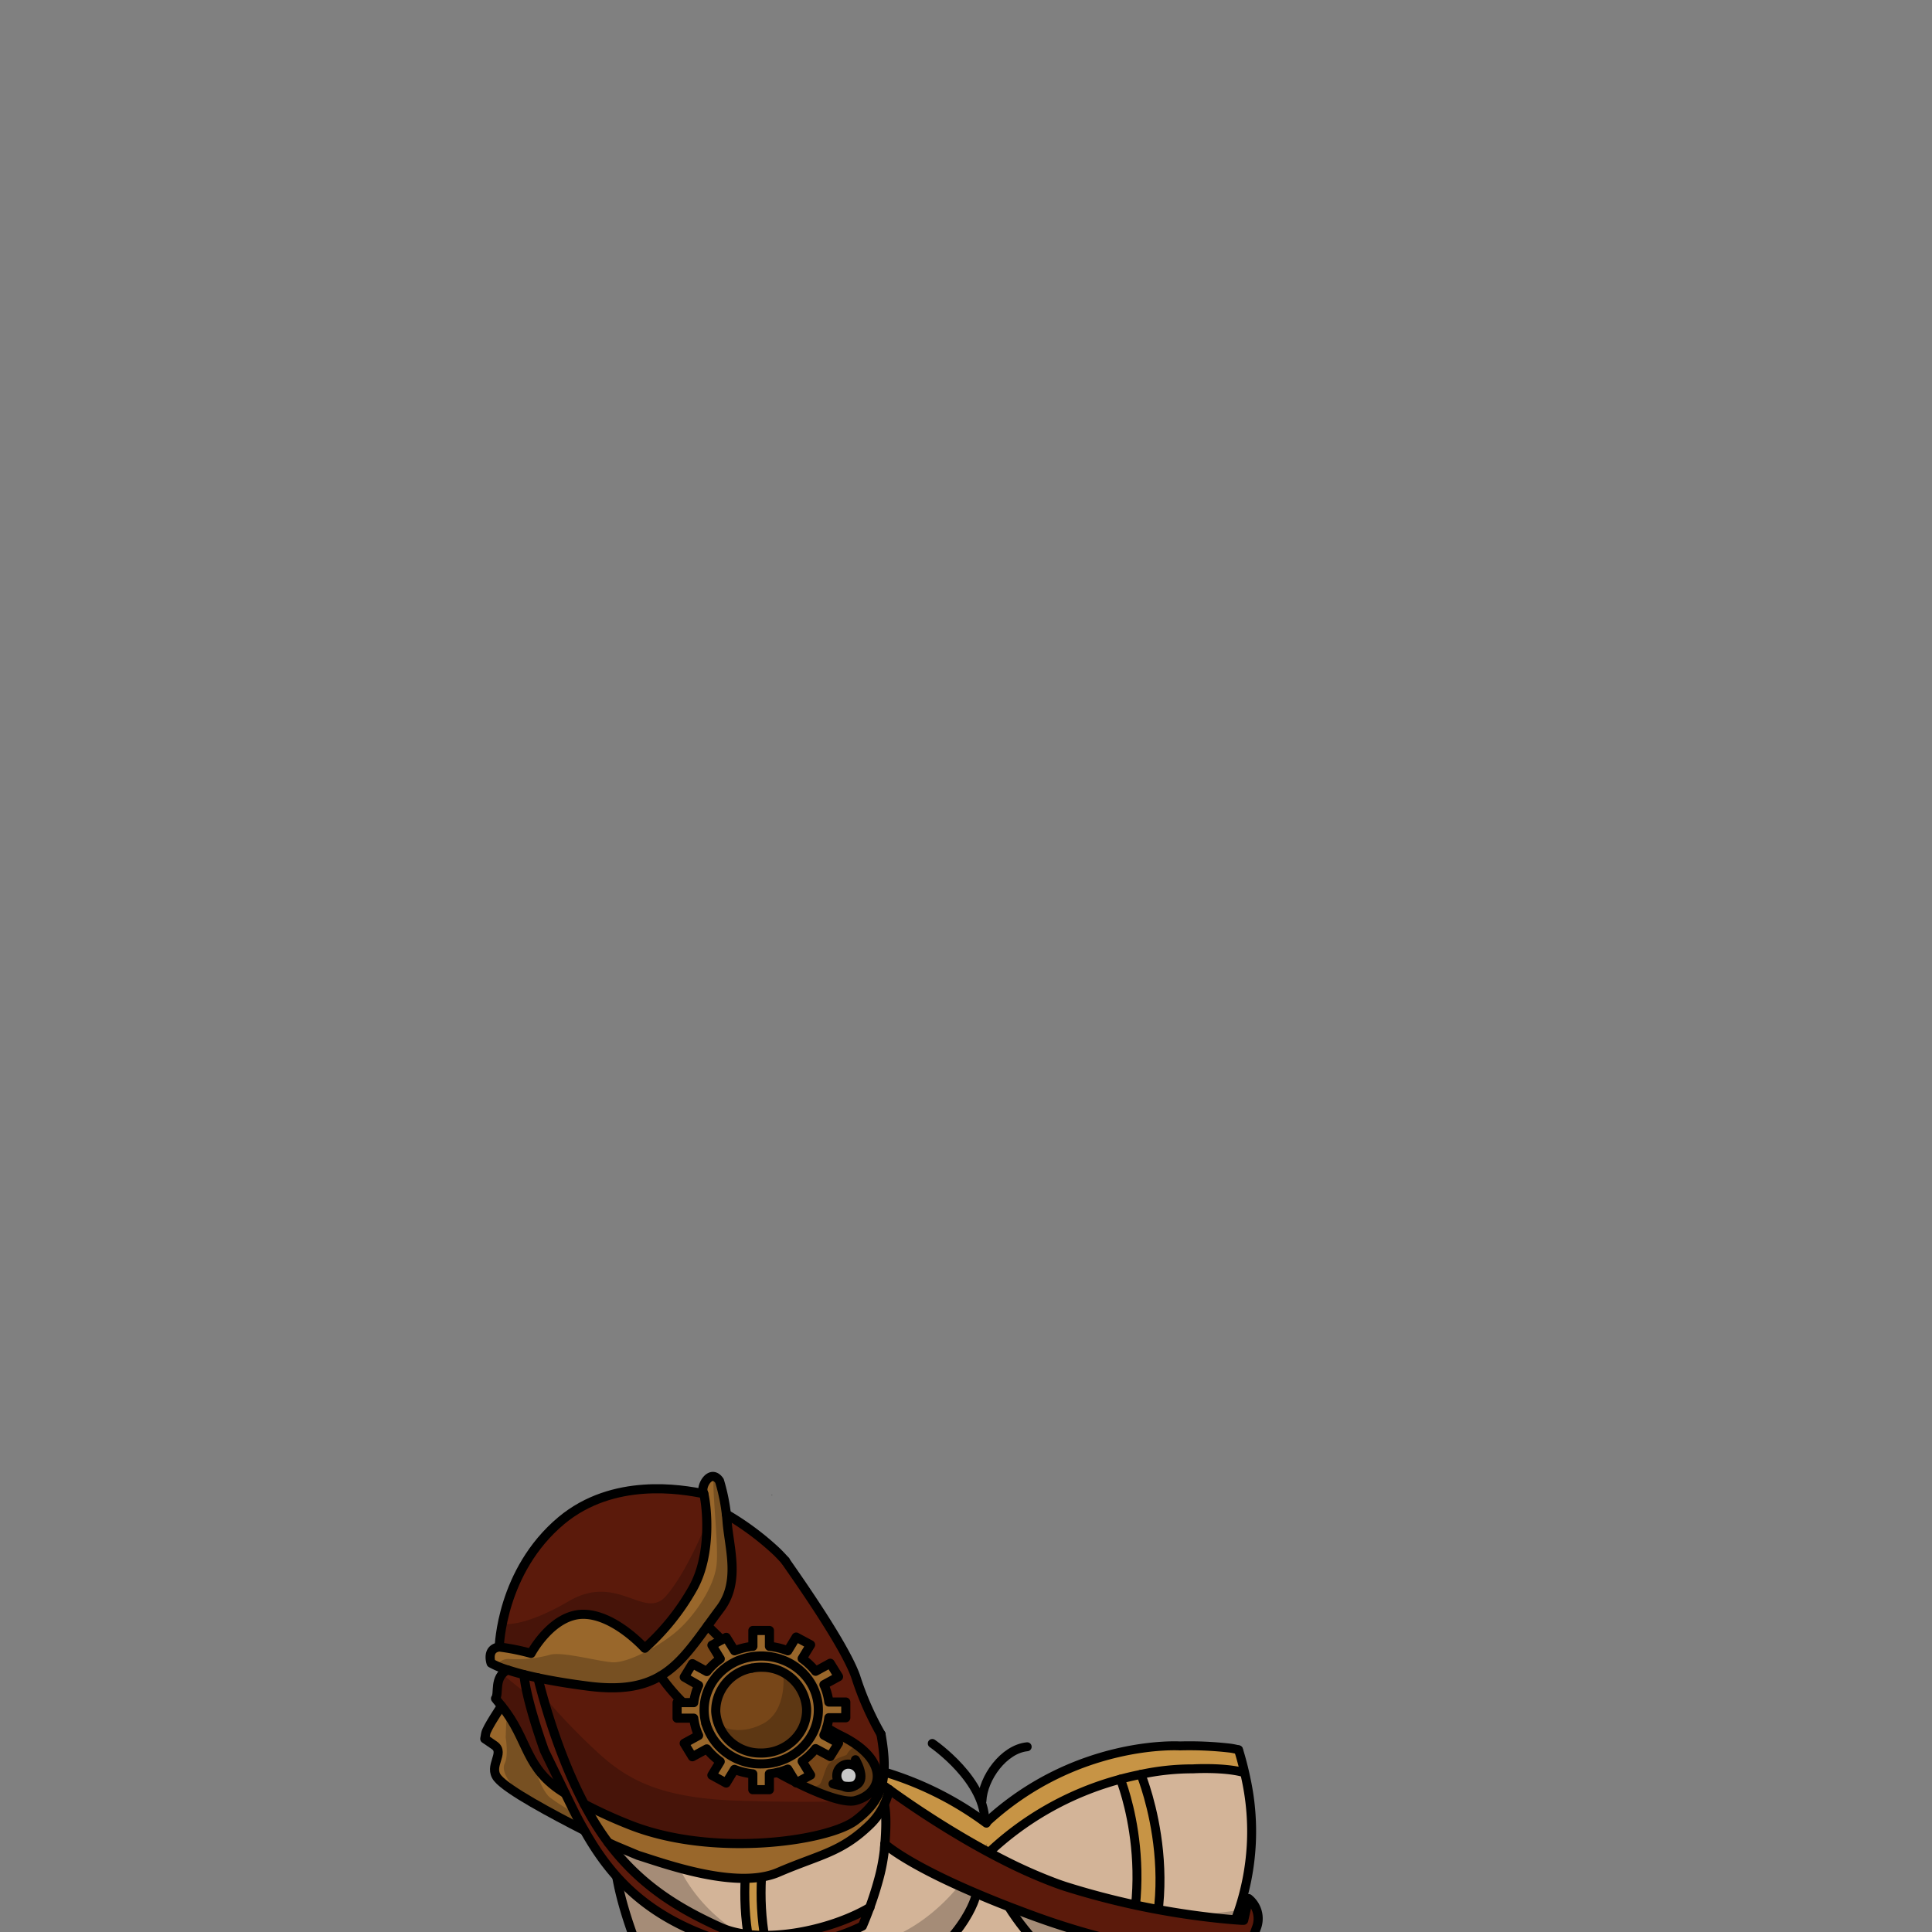 <svg xmlns="http://www.w3.org/2000/svg" viewBox="0 0 432 432">
  <rect x="0" y="0" width="432" height="432" fill="#808080" stroke="none"/>
  <defs>
    <style>.GUNDAN_RAT_OUTFIT_RAT_OUTFIT_21_cls-1{isolation:isolate;}.GUNDAN_RAT_OUTFIT_RAT_OUTFIT_21_cls-11,.GUNDAN_RAT_OUTFIT_RAT_OUTFIT_21_cls-2{fill:none;stroke:#000;stroke-linecap:round;stroke-linejoin:round;}.GUNDAN_RAT_OUTFIT_RAT_OUTFIT_21_cls-2{stroke-width:2px;}.GUNDAN_RAT_OUTFIT_RAT_OUTFIT_21_cls-3{fill:#d3b498;}.GUNDAN_RAT_OUTFIT_RAT_OUTFIT_21_cls-12,.GUNDAN_RAT_OUTFIT_RAT_OUTFIT_21_cls-4{opacity:0.22;mix-blend-mode:multiply;}.GUNDAN_RAT_OUTFIT_RAT_OUTFIT_21_cls-5{fill:#c79445;}.GUNDAN_RAT_OUTFIT_RAT_OUTFIT_21_cls-6{fill:#fff;}.GUNDAN_RAT_OUTFIT_RAT_OUTFIT_21_cls-7{fill:#99672b;}.GUNDAN_RAT_OUTFIT_RAT_OUTFIT_21_cls-8{fill:#bb8d41;}.GUNDAN_RAT_OUTFIT_RAT_OUTFIT_21_cls-9{fill:#774618;}.GUNDAN_RAT_OUTFIT_RAT_OUTFIT_21_cls-10{fill:#5b1a0b;}.GUNDAN_RAT_OUTFIT_RAT_OUTFIT_21_cls-11{stroke-width:2.04px;}</style>
  </defs>
  <g class="GUNDAN_RAT_OUTFIT_RAT_OUTFIT_21_cls-1">
    <g id="Outfit">
      <path class="GUNDAN_RAT_OUTFIT_RAT_OUTFIT_21_cls-2" d="M208.46,389.84s12.33,8.42,11.72,18.17" />
      <path class="GUNDAN_RAT_OUTFIT_RAT_OUTFIT_21_cls-2" d="M219.56,402.71c.24-5.22,4.93-11.62,10.12-12.13" />
      <path class="GUNDAN_RAT_OUTFIT_RAT_OUTFIT_21_cls-3" d="M277,427.12a54.85,54.85,0,0,1-15,23c0,.1-.07.2-.11.3h-.23a24.08,24.08,0,0,1-7.5-1.31,25.6,25.6,0,0,1-2.56-1h0a.37.37,0,0,1,.06-.1c.12-.17.24-.35.35-.53a39.94,39.94,0,0,0,4-8.12c.1-.25.19-.5.28-.75a1.09,1.09,0,0,0,.05-.17h0a59.7,59.7,0,0,0,3-19.74v-.15c-.09-10.39-2.43-19.17-4.24-21.75,7-1.4,22.49-.8,22.49-.8a14.12,14.12,0,0,0,1,2A55.5,55.5,0,0,1,277,427.12Z" />
      <path class="GUNDAN_RAT_OUTFIT_RAT_OUTFIT_21_cls-3" d="M250.52,397.83A68.72,68.72,0,0,0,222,413.39c-.08.07-.16.16-.25.23l-2.59-4.07-7.4,1.21-34.24,14.42-10.73,3.88A64.24,64.24,0,0,1,171,399.64v-.07a96.59,96.59,0,0,0-16.8,1.37c-.94.16-1.63.3-2.09.4l-.3.07-.28.06a19.85,19.85,0,0,1-3.79,1.55c-4.07,1.46-10,3.45-10.15,3.8a53.48,53.48,0,0,0,.33,12.8h0a.43.43,0,0,0,0,.05l.15,1c0,.17.05.34.08.5.07.42.14.82.22,1.23s.12.7.19,1.05l.24,1.15c0,.11,0,.22.07.33.16.71.32,1.41.5,2.1l.06.28.27,1c.21.78.42,1.54.64,2.28.11.38.23.74.34,1.1.22.73.46,1.43.69,2.11l.33,1c.24.67.47,1.31.7,1.92.12.3.24.59.35.89a75.67,75.67,0,0,0,3.11,7l.11.22.06.12s0,.05,0,.08l.06.1.19.54h0a87.11,87.11,0,0,1,2.81,9.23l25.27,7.38c0-.14-.05-.28-.08-.41-.11-.68-.24-1.35-.39-2,0-.17-.06-.34-.1-.51-.29-1.38-.62-2.77-1-4.22l20.54-1.74s29.5-.88,32.36-1.55,10.79-8,10.64-8.47c-.08-.24-.91-3.21-1.64-6,.86.79,1.77,1.58,2.73,2.35l.21.17A58.66,58.66,0,0,0,248,446.42a58.62,58.62,0,0,0,5.63-18.27A64.49,64.49,0,0,0,250.52,397.83Z" />
      <path class="GUNDAN_RAT_OUTFIT_RAT_OUTFIT_21_cls-4" d="M219.13,414.16a15.91,15.91,0,0,1,1.39-2l1.49,1.23c11.86,9.47,22.59,13.54,31.64,14.76A58.62,58.62,0,0,1,248,446.42a58.66,58.66,0,0,1-10.33-6.52l-.21-.17a66.3,66.3,0,0,1-9.82-10.24h0c-4.88-6.24-7.34-11.29-8-11.06" />
      <path class="GUNDAN_RAT_OUTFIT_RAT_OUTFIT_21_cls-5" d="M220.38,407.65c20.12-18.74,43.46-17.26,43.46-17.26.37.67,7.85.29,11.34.51h0c1,.06,1.62.17,1.73.36.26,1.08.59,2.68.9,4.67h-.31c-.33,0-.68,0-1.06,0-1.4,0-3.16,0-5.32-.14-1.32-.08-2.77-.18-4.4-.31a55.05,55.05,0,0,0-11.63,1.23c-1.44.29-3,.64-4.6,1.08a69.72,69.72,0,0,0-14.69,5.8c-.61.33-1.23.67-1.84,1-1.24.7-2.47,1.46-3.7,2.28l-.93.62-.61.43-.65.46-.81.59c-.74.55-1.49,1.13-2.23,1.73l-.77.63c-.76.64-1.52,1.31-2.28,2-.55.49-1.09,1-1.63,1.54l-1.25-.77-.16-.1" />
      <path class="GUNDAN_RAT_OUTFIT_RAT_OUTFIT_21_cls-5" d="M255.12,396.75c.21.53,11.5,28.28-3.52,51.31-1.24-.52-2.44-1.07-3.58-1.63h0c12.33-24.62,2.5-48.59,2.5-48.59C252.13,397.39,253.68,397,255.12,396.75Z" />
      <path class="GUNDAN_RAT_OUTFIT_RAT_OUTFIT_21_cls-4" d="M262,450.09c0,.1-.07.2-.11.3h0l-.22,0-.67-.07a40,40,0,0,1-6.83-1.22c-.9-.26-1.77-.55-2.63-.89a.37.37,0,0,0,.07-.12h0a.41.41,0,0,0,0-.09c.12-.18.24-.36.34-.54.23-.37.45-.73.66-1.09l.4-.69c.19-.36.39-.7.58-1.06l0,0a48.11,48.11,0,0,0,2.71-6.16h0c.15-.41.3-.83.44-1.24s.21-.65.3-1c.05-.14.09-.28.13-.41.08-.3.17-.59.25-.89s.1-.34.14-.52.11-.43.16-.64.11-.4.15-.6c.12-.52.24-1,.34-1.55.21-1,.38-2,.52-3A142.52,142.52,0,0,0,277,427.12,54.85,54.85,0,0,1,262,450.09Z" />
      <path d="M172.47,334.3h.23l-.08.09Z" />
      <path class="GUNDAN_RAT_OUTFIT_RAT_OUTFIT_21_cls-2" d="M220.38,407.65c20.12-18.74,43.46-17.26,43.46-17.26a78.78,78.78,0,0,1,11.34.51h0a16.34,16.34,0,0,1,1.73.36" />
      <path class="GUNDAN_RAT_OUTFIT_RAT_OUTFIT_21_cls-2" d="M220.38,414.93a68.66,68.66,0,0,1,30.14-17.1c1.61-.44,3.16-.79,4.6-1.08a55.05,55.05,0,0,1,11.63-1.23s6.73-.4,11.15.76" />
      <path class="GUNDAN_RAT_OUTFIT_RAT_OUTFIT_21_cls-2" d="M220.38,414.93s4.56,20,27.64,31.49" />
      <path class="GUNDAN_RAT_OUTFIT_RAT_OUTFIT_21_cls-2" d="M250.52,397.83s9.83,24-2.5,48.59h0" />
      <path class="GUNDAN_RAT_OUTFIT_RAT_OUTFIT_21_cls-2" d="M255.11,396.75h0c.21.53,11.5,28.28-3.52,51.31" />
      <path class="GUNDAN_RAT_OUTFIT_RAT_OUTFIT_21_cls-2" d="M276.94,391.26c.71,2.29,1.27,4.52,1.71,6.68A55.5,55.5,0,0,1,277,427.12a54.85,54.85,0,0,1-15,23l-.34.28" />
      <path class="GUNDAN_RAT_OUTFIT_RAT_OUTFIT_21_cls-5" d="M220.59,414.93l-1.06-.77-.14-.1c-.38-.27-.76-.54-1.14-.79l-.19-.13c-.41-.28-.82-.56-1.23-.82l-.22-.14-1-.65c-.38-.24-.75-.47-1.13-.68l-1-.58-.54-.31-1-.55-.36-.19-1.15-.61-.2-.1-1.4-.7-1.5-.7-1.39-.62-.26-.11-1.1-.46-.44-.18-1.09-.43-.39-.15c-.43-.17-.87-.33-1.3-.48l-1.32-.46-.37-.13-1.29-.42-1.48-.45-1.48-.42-1.3-.35-1.66-.41-1.23-.28-.31-.08-.74-.15-.95-.19c-.37-.08-.73-.15-1.1-.21l-1.35-.24q-1.72-.3-3.42-.51l-1-.12c-.44-.06-.89-.11-1.33-.15-.88-.1-1.75-.18-2.6-.25l-2.51-.16-1.27-.05c-1.25,0-2.47-.08-3.65-.08h-1.9c-.83,0-1.64,0-2.42.07h-.38l-2.52.14-.45,0c-2.42.18-4.54.42-6.3.66l-.5.08c-.41.05-.8.11-1.16.17l-.74.12-1.38.25-.27.05-.89.19-.14,0-.28.06-.09,0h0c0-.05-.12,0-.39.09h0c-.55.21-1.56.67-2.82,1.25l-.55.26c-3.55,1.65-8.56,4.06-10.24,4.68-.37.14-.58.19-.58.12s0-.22,0-.33,0-.51,0-.76a44.88,44.88,0,0,1,.45-4.87c.07-.41.13-.8.21-1.18a80.5,80.5,0,0,1,9.8-3.7c1.88-.6,4-1.23,6.42-1.87.2.05.33,0,.38-.1s35.57-10.26,66.37,12.58" />
      <path class="GUNDAN_RAT_OUTFIT_RAT_OUTFIT_21_cls-3" d="M175.66,451.82c-1-4-2.31-8.52-3.74-14.21-.33-1.3-.6-2.59-.83-3.86a64.2,64.2,0,0,1,3.55-34.1c13.09.51,29.81,3.74,44.89,14.51l1.06.77" />
      <path class="GUNDAN_RAT_OUTFIT_RAT_OUTFIT_21_cls-5" d="M168.26,437.61c-5.12-20.4,2.73-38,2.73-38v-.07c1.18,0,2.4,0,3.66.08-.19.41-7.8,17.8-2.73,38" />
      <path class="GUNDAN_RAT_OUTFIT_RAT_OUTFIT_21_cls-4" d="M149.13,454.9a87.11,87.11,0,0,0-2.81-9.23h0l-.19-.54s0,0,0,0a.56.56,0,0,1-.05-.08s0,0,0-.08l-.06-.12-.11-.22a75.67,75.67,0,0,1-3.11-7c-.11-.3-.23-.59-.35-.89-.23-.61-.46-1.25-.7-1.92l-.33-1c-.23-.68-.47-1.38-.69-2.11-.11-.36-.23-.72-.34-1.1-.22-.74-.43-1.5-.64-2.28l-.27-1-.06-.28c-.18-.69-.34-1.39-.5-2.1,0-.11-.05-.22-.07-.33l-.24-1.15c-.07-.35-.13-.7-.19-1.05,0-.14-.05-.27-.08-.41s-.09-.54-.14-.82-.05-.33-.08-.5l-.15-1a.43.43,0,0,1,0-.05h0l-.15-.25a56,56,0,0,1-.84-11.49c0-.11,0-.22,0-.33s0-.51,0-.76a44.88,44.88,0,0,1,.45-4.87c.07-.41.13-.8.21-1.18a80.5,80.5,0,0,1,9.8-3.7c0,1.74.07,3.59.26,5.52,0,.15,0,.3,0,.46s0,0,0,.06c1.14,10.37,5.76,22.69,19.64,30.37.14.84.31,1.68.5,2.53q.06.34.15.69c.07.31.15.62.23.93.28,1.12.55,2.19.82,3.22.12.48.24.95.37,1.41,1.2,4.61,2.26,8.41,3.14,11.86.09.33.17.66.25,1s.11.42.16.63c.13.54.26,1.07.38,1.59.05.22.1.43.14.64.11.47.21.94.31,1.39s.21,1,.31,1.53l.18,1" />
      <path class="GUNDAN_RAT_OUTFIT_RAT_OUTFIT_21_cls-4" d="M220,418.43c-6.72,26.14-38.23,32.41-44.31,33.39-1-4-2.31-8.52-3.74-14.21-.33-1.3-.6-2.59-.83-3.86,30.36,9.36,44.48-12.68,48.44-19.59a15,15,0,0,1,1.18-2" />
      <path class="GUNDAN_RAT_OUTFIT_RAT_OUTFIT_21_cls-2" d="M137.44,401.71a1.52,1.52,0,0,1,0,.21c-.22,1.67-.37,3.29-.45,4.87,0,.25,0,.5,0,.76s0,.22,0,.33a56,56,0,0,0,.84,11.49c.16.9.34,1.79.53,2.67,1.83,8.27,5.11,15.58,7.83,23.07,0,0,0,0,0,0l.19.54" />
      <path class="GUNDAN_RAT_OUTFIT_RAT_OUTFIT_21_cls-2" d="M137.58,400.75h0a80.5,80.5,0,0,1,9.8-3.7c1.88-.6,4-1.23,6.42-1.87l.38-.1s35.57-10.26,66.37,12.58" />
      <path class="GUNDAN_RAT_OUTFIT_RAT_OUTFIT_21_cls-2" d="M136.92,407.88a43.77,43.77,0,0,1,14.6-6.41,88.93,88.93,0,0,1,19.47-1.9c1.18,0,2.4,0,3.66.08,13.39.52,30.59,3.9,45.94,15.28" />
      <path class="GUNDAN_RAT_OUTFIT_RAT_OUTFIT_21_cls-2" d="M218.06,424.36s-3.56,13.52-25.78,22.89" />
      <path class="GUNDAN_RAT_OUTFIT_RAT_OUTFIT_21_cls-2" d="M174.65,399.64h0c-.19.41-7.8,17.8-2.73,38" />
      <path class="GUNDAN_RAT_OUTFIT_RAT_OUTFIT_21_cls-2" d="M171,399.64s-7.85,17.57-2.73,38" />
      <path class="GUNDAN_RAT_OUTFIT_RAT_OUTFIT_21_cls-6" d="M189.72,394.47a2.45,2.45,0,1,0,2.61,2.46A2.55,2.55,0,0,0,189.72,394.47Z" />
      <path class="GUNDAN_RAT_OUTFIT_RAT_OUTFIT_21_cls-7" d="M185.33,380.61c0-.16-.05-.33-.07-.5-.06-.34-.13-.67-.21-1s-.17-.65-.28-1a13.08,13.08,0,0,0-.54-1.4h0l3.27-1.79-1.87-3-3.26,1.79a15.1,15.1,0,0,0-3-2.84l1.89-3.08L178,366l-1.88,3.08c-.33-.13-.65-.25-1-.35s-.67-.21-1-.29a14.05,14.05,0,0,0-1.57-.31l-.15,0-.16,0h0a1.81,1.81,0,0,0-.23,0v-3.54l-3.44,0h-.26v3.54q-.41,0-.81.12a6.1,6.1,0,0,0-.72.14,7,7,0,0,0-.69.16l-.31.08-.59.18c-.34.11-.66.23-1,.36l-1.86-3-1,.54-2.2,1.21,1.86,3.05a14.73,14.73,0,0,0-2.32,2.06q-.34.38-.66.78h0L154.83,372,153,375l3.21,1.75c-.06.16-.13.31-.19.46s-.11.27-.16.41-.1.28-.14.41a.65.65,0,0,0,0,.13,13.31,13.31,0,0,0-.55,2.46h-3.72v3.48h3.72a14.46,14.46,0,0,0,.34,1.74l0,.13.09.29c0,.14.08.28.13.42s.19.55.3.82l.19.45L153,389.74l1.83,3,3.22-1.76h0q.31.4.66.78a14.73,14.73,0,0,0,2.32,2.06l-1.86,3,3.19,1.76,1.86-3.05h0a15.43,15.43,0,0,0,4.1,1v3.55H172v-3.55a15.36,15.36,0,0,0,1.8-.3c.28-.06.55-.13.82-.21l.5-.15c.34-.1.66-.22,1-.35l1.75,2.86.27.13,3.08-1.66-1.89-3.08a15.05,15.05,0,0,0,3-2.83l3.26,1.78.09-.14,1.78-2.89L184.23,388h0l.13-.3.13-.31a9.44,9.44,0,0,0,.36-1.06,12.6,12.6,0,0,0,.48-2.21h3.79v-3.51ZM183,383l0,.41,0,.31s0,.07,0,.11,0,.39-.08.59l0,.09-.09.42c0,.13-.06.27-.1.4a1.8,1.8,0,0,1,0,.19c0,.1-.06.21-.1.32a5.1,5.1,0,0,1-.19.55,10.21,10.21,0,0,1-.53,1.22c-.18.35-.38.69-.59,1l-.34.49a10.64,10.64,0,0,1-.73.93,11.54,11.54,0,0,1-1.27,1.25l-.45.38a14.84,14.84,0,0,1-1.52,1,4.16,4.16,0,0,1-.42.23l-.11.06a5.52,5.52,0,0,1-.55.26c-.18.09-.38.17-.57.25s-.39.15-.58.21l-.59.19-.41.11a7.56,7.56,0,0,1-.8.18,2.84,2.84,0,0,1-.31.06l-.21,0c-.18,0-.35.05-.53.06a13.56,13.56,0,0,1-1.58.09h-.37c-.25,0-.51,0-.76,0l-.22,0-.12,0h-.14c-.46-.06-.91-.14-1.35-.23l-.12,0-.24-.06-.35-.09-.27-.08-.41-.14c-.23-.08-.46-.16-.67-.25l-.65-.28h0l-.56-.28-.1-.06q-.26-.13-.51-.3h0l-.56-.35v0l-.42-.29-.13-.11-.46-.36-.19-.17-.21-.18c-.21-.19-.4-.38-.59-.58l-.38-.42-.06-.06-.06-.07-.09-.12a2.6,2.6,0,0,1-.26-.32c-.12-.15-.23-.31-.35-.47l0-.05c-.12-.17-.23-.34-.33-.5s-.15-.25-.22-.37-.12-.23-.19-.34l-.24-.49c-.08-.17-.15-.34-.23-.52l-.09-.23a.58.58,0,0,0-.05-.14c0-.12-.09-.24-.13-.37a.54.54,0,0,1,0-.1,4.42,4.42,0,0,1-.15-.48h0c-.07-.24-.13-.49-.18-.74l0-.17c0-.19-.07-.38-.1-.58a13,13,0,0,1-.1-1.55c0-6.63,5.69-12,12.73-12.06h.12a5.82,5.82,0,0,1,.59,0l.34,0,.45,0h.07c.2,0,.39.05.58.09a.83.83,0,0,1,.22,0l.42.08a1.14,1.14,0,0,1,.25.06l.45.1.35.1.23.07.21.06.07,0,.42.15.25.1.11,0,.44.19h0l.49.23.49.26c.16.09.32.18.47.28l.46.3a3.28,3.28,0,0,1,.44.32,7,7,0,0,1,.7.55l.15.13a4.61,4.61,0,0,1,.4.37,11,11,0,0,1,1.08,1.19c.12.14.23.29.33.43l.26.37a.36.36,0,0,0,.07.1.35.35,0,0,0,0,.08q.21.33.39.66l.09.16c0,.1.11.2.15.3l.09.17h0a.33.33,0,0,1,0,.06c.08.17.16.34.22.51s.14.33.2.51l.06.15c0,.11.07.22.1.33s.07.22.09.33a3.92,3.92,0,0,1,.13.49c.05.2.09.41.13.63v0a3,3,0,0,1,.06.42,2.51,2.51,0,0,1,0,.27c0,.41.07.82.07,1.24C183,382.58,183,382.78,183,383Z" />
      <path class="GUNDAN_RAT_OUTFIT_RAT_OUTFIT_21_cls-7" d="M182.92,381.13a2.51,2.51,0,0,0,0-.27,3,3,0,0,0-.06-.42v0c0-.22-.08-.42-.13-.63a3.92,3.92,0,0,0-.13-.49,2,2,0,0,0-.09-.33c0-.11-.07-.22-.1-.33l-.06-.15c-.06-.17-.13-.35-.2-.51s-.14-.34-.22-.51a.33.33,0,0,0,0-.06h0l-.09-.17c0-.1-.1-.2-.15-.3l-.09-.16q-.18-.33-.39-.66l0-.08a.36.36,0,0,1-.07-.1l-.26-.37c-.1-.14-.21-.29-.33-.43a11,11,0,0,0-1.08-1.19l-.4-.37-.15-.13a7,7,0,0,0-.7-.55l-.44-.32c-.15-.11-.31-.2-.46-.3l-.47-.28-.49-.26-.49-.23h0l-.44-.19-.11,0-.25-.1-.42-.15-.07,0-.21-.06-.23-.07-.35-.1-.45-.1a1.14,1.14,0,0,0-.25-.06l-.42-.08a.83.83,0,0,0-.22,0c-.18,0-.38-.06-.58-.09h-.07l-.45,0-.34,0a5.82,5.82,0,0,0-.59,0h-.12c-7,0-12.73,5.43-12.73,12.06a13,13,0,0,0,.1,1.55c0,.2.06.39.1.58l0,.17c.05.25.11.5.18.74h0a4.42,4.42,0,0,0,.15.48.29.29,0,0,0,0,.1c0,.13.08.25.13.37l.05.14.09.23c.08.18.15.35.23.52l.24.49c.07.11.13.23.19.34s.14.25.22.37.21.33.33.5l0,.05c.12.16.23.32.35.47a2.6,2.6,0,0,0,.26.32l.09.12.06.07.06.06.38.42c.19.2.38.39.59.58l.21.18.19.17.46.36.13.11c.14.09.27.2.42.29v0l.56.35h0a5.24,5.24,0,0,0,.51.3l.1.06.56.28h0l.65.28c.21.09.44.17.67.25l.68.22.59.15.12,0c.44.09.89.17,1.35.23h.14l.12,0,.59.05.76,0a13.56,13.56,0,0,0,1.58-.09l.53-.07.21,0,.31-.06a3.58,3.58,0,0,0,.45-.09l.35-.09.41-.11.59-.19a5.71,5.71,0,0,0,.58-.21c.19-.08.39-.16.57-.25l.55-.26.11-.06a4.16,4.16,0,0,0,.42-.23,14.84,14.84,0,0,0,1.52-1l.45-.38a11.54,11.54,0,0,0,1.27-1.25,10.64,10.64,0,0,0,.73-.93c.12-.16.23-.32.34-.49.21-.34.41-.68.59-1a10.21,10.21,0,0,0,.53-1.22c.07-.18.14-.37.19-.55s.07-.22.1-.32a1.8,1.8,0,0,0,0-.19c0-.13.07-.27.1-.4l.09-.42,0-.09c0-.2.06-.39.08-.59,0,0,0-.07,0-.11l0-.31,0-.41c0-.21,0-.41,0-.62C183,382,183,381.54,182.92,381.13Zm-7.34,9.38-.33.19-.05,0-.26.14h0a2.71,2.71,0,0,1-.42.2c-.2.09-.41.18-.63.26l-.29.1a10.42,10.42,0,0,1-1.69.41l-.27,0c-.3,0-.61.07-.92.08h-.85c-.35,0-.69-.05-1-.09a2.32,2.32,0,0,1-.38-.06,10.31,10.31,0,0,1-2.76-.86l-.5-.26-.55-.32,0,0h0l-.33-.21a4.08,4.08,0,0,1-.33-.25h0l-.28-.22-.08-.06-.22-.19A9.05,9.05,0,0,1,162,388a1.66,1.66,0,0,1-.16-.21.26.26,0,0,1-.07-.11,2.18,2.18,0,0,1-.22-.31,8.34,8.34,0,0,1-.63-1.13l0-.06c-.07-.16-.14-.31-.2-.48a.11.11,0,0,1,0-.06v0a7.43,7.43,0,0,1-.34-1.1,6.23,6.23,0,0,1-.18-.88c0-.12,0-.24,0-.36a2.84,2.84,0,0,1-.05-.58,6.2,6.2,0,0,1,0-.75,3,3,0,0,1,0-.43v0a1.72,1.72,0,0,1,0-.39c0-.16.05-.31.08-.47a2.29,2.29,0,0,1,.07-.36,9.41,9.41,0,0,1,1.8-3.67c.17-.21.35-.41.54-.61l.3-.3c.17-.17.35-.33.53-.48l.41-.33a1.7,1.7,0,0,1,.22-.15c.18-.14.37-.26.56-.38l.64-.37.38-.18a4.43,4.43,0,0,1,.45-.2l.34-.14.34-.12a10.42,10.42,0,0,1,1.33-.35h0a10.34,10.34,0,0,1,2.38-.2l.61,0,.49.06a10.38,10.38,0,0,1,3.5,1.1h0l.26.15.15.07a10.88,10.88,0,0,1,1.06.71l.14.12.09.07.46.4c.15.14.3.28.44.43l.23.24.21.24c.11.14.23.28.33.43s.2.28.29.42l.05.06.08.13.32.51h0c.1.17.18.35.27.53h0c.09.18.17.37.24.55a4,4,0,0,1,.17.49l.09.26c0,.13.07.27.11.41s.1.46.14.7,0,.26.05.39,0,.19,0,.28,0,.3,0,.46,0,.21,0,.32,0,.37,0,.56a6.43,6.43,0,0,1-.08.74,2.17,2.17,0,0,1,0,.25c0,.14,0,.28-.07.42l-.06.22,0,.1a2,2,0,0,1-.09.33c0,.1-.07.21-.1.32s-.11.31-.17.46a9.5,9.5,0,0,1-.86,1.64,5.88,5.88,0,0,1-.36.51c-.12.16-.25.33-.39.49a3.45,3.45,0,0,1-.26.28,5.51,5.51,0,0,1-.41.43,10.12,10.12,0,0,1-1.49,1.17Z" />
      <path class="GUNDAN_RAT_OUTFIT_RAT_OUTFIT_21_cls-8" d="M176.14,395.62a15.88,15.88,0,0,1-2.31.71c1.38.77,2.74,1.49,4.06,2.15Z" />
      <path class="GUNDAN_RAT_OUTFIT_RAT_OUTFIT_21_cls-9" d="M196.14,396.8a1.41,1.41,0,0,0,0-.2l0-.24a6.58,6.58,0,0,0-.65-1.95s0,0,0,0l-.21-.38a.13.13,0,0,1,0-.05,1.74,1.74,0,0,0-.11-.18h0v0l0,0-.14-.21a9.81,9.81,0,0,0-.72-.94l-.34-.39-.22-.22-.16-.16c-.11-.12-.22-.22-.34-.33-.3-.27-.62-.55-1-.82l0,0a23.42,23.42,0,0,0-4.13-2.53,32.14,32.14,0,0,1-3.17-1.78,9.44,9.44,0,0,1-.36,1.06l-.13.31-.13.3h0l3.27,1.79-1.78,2.89-.09.14L182.37,391a15.05,15.05,0,0,1-3,2.83l1.89,3.08-3.08,1.66,2.1,1,1.15.52.61.26.26.11.19.08.75.31h0l.13,0c.56.22,1.09.42,1.6.59a2.5,2.5,0,0,0,.25.09c.49.17,1,.32,1.4.45l.55.15a14.77,14.77,0,0,0,1.49.34h.1a4,4,0,0,0,.48.08l.46.05h0a4.87,4.87,0,0,0,.54,0h.25a2.77,2.77,0,0,0,.3,0l.15,0,.22,0h0l.08,0,.57-.18a3.34,3.34,0,0,0,.44-.17h0a7.2,7.2,0,0,0,.74-.34l.21-.11.47-.29a3.15,3.15,0,0,0,.29-.22l0,0,.26-.22.28-.25a4.78,4.78,0,0,0,.68-.82,1.13,1.13,0,0,0,.1-.13l0,0a2.39,2.39,0,0,1,.13-.21s0,0,0,0,.13-.24.18-.36a2.14,2.14,0,0,0,.1-.22l.07-.2s0,0,0,0a.78.78,0,0,1,0-.14c.05-.18.09-.35.13-.53a4.58,4.58,0,0,0,.08-1A2,2,0,0,0,196.14,396.8Zm-6.42,2.57a2.19,2.19,0,0,1-.36,0l-.26,0-.15,0a2,2,0,0,1-.29-.11,2.38,2.38,0,0,1-.39-.2.39.39,0,0,1-.1-.08,2.17,2.17,0,0,1-.46-.4,2.76,2.76,0,0,1-.28-.39,1.39,1.39,0,0,1-.11-.21,3.53,3.53,0,0,1-.15-.46,2.63,2.63,0,0,1,0-.49,2.52,2.52,0,0,1,2.6-2.45,2.45,2.45,0,1,1,0,4.9Z" />
      <path class="GUNDAN_RAT_OUTFIT_RAT_OUTFIT_21_cls-9" d="M168.12,373a9.72,9.72,0,0,0-8.08,9.7,9.92,9.92,0,0,0,9.8,9.28c5.89.2,10.71-4.34,10.52-9.91a9.91,9.91,0,0,0-9.85-9.27,10.39,10.39,0,0,0-2.38.2Z" />
      <path class="GUNDAN_RAT_OUTFIT_RAT_OUTFIT_21_cls-9" d="M147.69,374.77a44.36,44.36,0,0,0,4.94,5.87h2.5a13.27,13.27,0,0,1,1.09-3.86L153,375l1.83-3,3.22,1.76a15.21,15.21,0,0,1,3-2.84l-1.86-3.05,2.2-1.21c-1.35-1.31-2.43-2.38-3.16-3.1C154.73,368.36,151.81,372.33,147.69,374.77Z" />
      <path class="GUNDAN_RAT_OUTFIT_RAT_OUTFIT_21_cls-7" d="M108.61,387.6l-.21,1.2s.88.57,2.17,1.48c2.42,1.71-1.48,4.64.71,7.33s12.27,8.07,19.31,11.66c-1.05-1.85-2-3.76-3-5.68L126.36,401c-9.16-5.51-8-11.93-14.22-19.53C112.14,381.47,108.82,386.4,108.61,387.6Z" />
      <path class="GUNDAN_RAT_OUTFIT_RAT_OUTFIT_21_cls-7" d="M111.64,368.29c-3,.37-1.83,3.61-1.83,3.61a18.2,18.2,0,0,0,3.64,1.5c1,.32,2.22.69,3.72,1.07.93.23,2,.47,3.11.72,3,.63,6.7,1.28,11.35,1.87,7.34.93,12.22,0,16.06-2.29,4.12-2.44,7-6.41,10.53-11.21.9-1.24,1.83-2.53,2.84-3.87,4.48-6,2-13.5,1.53-19.34a43.09,43.09,0,0,0-1.71-9.21c-1.92-2.77-4.17,1.06-3.64,2.47a3.41,3.41,0,0,1,.13.41c.63,2.56,1.92,13.43-2.47,21.21a52.59,52.59,0,0,1-10.73,13.34s-6.79-7.63-13.81-7.59-11.61,8.74-11.61,8.74A49.45,49.45,0,0,0,111.64,368.29Z" />
      <path class="GUNDAN_RAT_OUTFIT_RAT_OUTFIT_21_cls-10" d="M125.52,340.06c-13.48,11.29-13.88,28.23-13.88,28.23a49.45,49.45,0,0,1,7.11,1.43s4.62-8.7,11.61-8.74,13.81,7.59,13.81,7.59a52.59,52.59,0,0,0,10.73-13.34c4.39-7.78,3.1-18.65,2.47-21.21C152.35,333.05,137.15,330.33,125.52,340.06Z" />
      <path class="GUNDAN_RAT_OUTFIT_RAT_OUTFIT_21_cls-10" d="M117.17,374.47c.49,5.84,4.57,17,4.57,17l4.62,9.48,1.27,2.59c.94,1.92,1.91,3.83,3,5.68,5.49,9.79,12.94,18.38,27.79,23.82,17.82,6.52,34.41-2.37,34.41-2.37s.76-1.7,1.68-4.25c-9.21,5.39-24.71,8.46-33.52,4.42-8.3-3.8-17.39-8.82-25-18.93h0a61.73,61.73,0,0,1-4.25-6.55c-.37-.66-.73-1.32-1.08-2h0c-5.65-10.73-9-22.9-10.37-28.21C119.14,374.94,118.1,374.7,117.17,374.47Z" />
      <path class="GUNDAN_RAT_OUTFIT_RAT_OUTFIT_21_cls-7" d="M130.65,403.41c.35.68.71,1.34,1.08,2A61.73,61.73,0,0,0,136,412h0l1.51.74,5.13,2.15c5.94,1.86,22.17,7.77,31.41,3.8s14-4.37,20.46-10.65a15.33,15.33,0,0,0,3.21-4.47,16.1,16.1,0,0,0,1.13-3.37l-1.4-1-.25-.06c-.84,3.15-2.74,5.58-5.95,8-6.18,4.66-31.79,8.33-50.31,1A105.61,105.61,0,0,1,130.65,403.41Z" />
      <path class="GUNDAN_RAT_OUTFIT_RAT_OUTFIT_21_cls-10" d="M113.45,373.4c1,.32,2.22.69,3.72,1.07.49,5.84,4.57,17,4.57,17l4.62,9.48c-9.16-5.51-8-11.93-14.22-19.53l-1.34-1.67C111.67,378.67,110.33,375.09,113.45,373.4Z" />
      <path class="GUNDAN_RAT_OUTFIT_RAT_OUTFIT_21_cls-10" d="M131.63,377.06c7.34.93,12.22,0,16.06-2.29a44.36,44.36,0,0,0,4.94,5.87h-1.22v3.48h3.72a13.36,13.36,0,0,0,1.09,3.86L153,389.74l1.83,3,3.22-1.75a15.46,15.46,0,0,0,3,2.83l-1.86,3.05,3.19,1.75,1.86-3.05a15.43,15.43,0,0,0,4.1,1v3.54l3.7,0v-3.55a15.36,15.36,0,0,0,1.8-.3c1.38.77,2.74,1.49,4.06,2.15l.12.21.15-.08c6,3,11,4.59,13.12,4,2.63-.71,4.4-2.4,4.8-4.51.57-3-1.64-6.87-8.06-10a33,33,0,0,1-3.16-1.78,13.34,13.34,0,0,0,.47-2.21h3.79v-3.51h-3.79a13.41,13.41,0,0,0-1.1-3.88l3.27-1.79-1.86-3-3.27,1.79a14.82,14.82,0,0,0-3-2.84l1.88-3.08L178,366.05l-1.87,3.07a16.18,16.18,0,0,0-4.11-1v-3.54l-3.7,0v3.54a15.82,15.82,0,0,0-4.1,1l-1.86-3-1,.54c-1.35-1.31-2.43-2.38-3.16-3.1.9-1.24,1.83-2.53,2.84-3.87,4.48-6,2-13.5,1.53-19.34,1.61-.55.11-1.28-.2-1.57,0,0,8.06,4.25,13.22,10.22h0c.3.55,13,18.19,15.73,25.91A66.48,66.48,0,0,0,197,387.78h0c.78,4.39.94,7.76.36,10.56-.05.24-.11.48-.17.72-.84,3.15-2.74,5.58-5.95,8-6.18,4.66-31.79,8.33-50.31,1a105.61,105.61,0,0,1-10.28-4.68h0c-5.65-10.73-9-22.9-10.37-28.21C123.25,375.82,127,376.47,131.63,377.06Z" />
      <path class="GUNDAN_RAT_OUTFIT_RAT_OUTFIT_21_cls-10" d="M277.66,429.34c-1-.06-3.55-.23-7.22-.67a174.27,174.27,0,0,1-32.37-6.93c-.78-.26-1.56-.53-2.34-.83a110.63,110.63,0,0,1-11.26-5c-3.61-1.82-7.09-3.77-10.28-5.68-7.14-4.25-12.84-8.27-15.35-10.09a16.1,16.1,0,0,1-1.13,3.37s.66,2.16.12,8.79c1.44,1.22,7.24,5.63,22.72,12,2.23.93,4.66,1.89,7.31,2.88,1.14.44,2.33.88,3.56,1.33a166.72,166.72,0,0,0,36.87,8.84c3.23.35,5.71.46,7.37.48s2.43,0,2.43,0a70.61,70.61,0,0,0,2.9-6.91,5.43,5.43,0,0,0-1.78-6.39C278.58,426.34,278.05,428,277.66,429.34Z" />
      <path class="GUNDAN_RAT_OUTFIT_RAT_OUTFIT_21_cls-11" d="M157.37,334a3.41,3.41,0,0,0-.13-.41c-.53-1.41,1.72-5.24,3.64-2.47a43.09,43.09,0,0,1,1.71,9.21c.47,5.84,2.95,13.37-1.53,19.34-1,1.34-1.94,2.63-2.84,3.87-3.49,4.8-6.41,8.77-10.53,11.21-3.84,2.28-8.72,3.22-16.06,2.29-4.65-.59-8.38-1.24-11.35-1.87-1.14-.25-2.18-.49-3.11-.72-1.5-.38-2.73-.75-3.72-1.07a18.2,18.2,0,0,1-3.64-1.5s-1.14-3.24,1.83-3.61a49.45,49.45,0,0,1,7.11,1.43s4.62-8.7,11.61-8.74,13.81,7.59,13.81,7.59a52.59,52.59,0,0,0,10.73-13.34C159.29,347.45,158,336.58,157.37,334Z" />
      <path class="GUNDAN_RAT_OUTFIT_RAT_OUTFIT_21_cls-11" d="M157.37,334c-5-1-20.22-3.69-31.85,6-13.48,11.29-13.88,28.23-13.88,28.23" />
      <path class="GUNDAN_RAT_OUTFIT_RAT_OUTFIT_21_cls-11" d="M175.61,349c-.48-.55-1-1.1-1.52-1.63-.17-.18-.35-.35-.53-.52a62.41,62.41,0,0,0-11.15-8.28" />
      <path class="GUNDAN_RAT_OUTFIT_RAT_OUTFIT_21_cls-11" d="M197.83,412.32c1.44,1.22,7.24,5.63,22.72,12,2.23.93,4.66,1.89,7.31,2.88,1.14.44,2.33.88,3.56,1.33a166.72,166.72,0,0,0,36.87,8.84c3.23.35,5.71.46,7.37.48s2.43,0,2.43,0a70.61,70.61,0,0,0,2.9-6.91,5.74,5.74,0,0,0-1.8-6.41l-1.1,4.85-.43,0c-1-.06-3.55-.23-7.22-.67a174.27,174.27,0,0,1-32.37-6.93c-.78-.26-1.56-.53-2.34-.83a110.63,110.63,0,0,1-11.26-5c-3.61-1.82-7.09-3.77-10.28-5.68-7.14-4.25-12.84-8.27-15.35-10.09l-1.4-1" />
      <path class="GUNDAN_RAT_OUTFIT_RAT_OUTFIT_21_cls-11" d="M113.45,373.4c-3.12,1.69-1.78,5.27-2.65,6.4l1.34,1.67c6.2,7.6,5.06,14,14.22,19.53" />
      <path class="GUNDAN_RAT_OUTFIT_RAT_OUTFIT_21_cls-11" d="M130.65,403.41a105.61,105.61,0,0,0,10.28,4.68c18.52,7.3,44.13,3.63,50.31-1,3.21-2.41,5.11-4.84,5.95-8,.06-.24.12-.48.17-.72.58-2.8.42-6.17-.36-10.56" />
      <path class="GUNDAN_RAT_OUTFIT_RAT_OUTFIT_21_cls-11" d="M112.14,381.47s-3.32,4.93-3.53,6.13l-.21,1.2s.88.57,2.17,1.48c2.42,1.71-1.48,4.64.71,7.33s12.27,8.07,19.31,11.66" />
      <path class="GUNDAN_RAT_OUTFIT_RAT_OUTFIT_21_cls-11" d="M197,387.79h0a66.48,66.48,0,0,1-5.65-12.86c-2.68-7.72-15.43-25.36-15.73-25.91h0" />
      <path class="GUNDAN_RAT_OUTFIT_RAT_OUTFIT_21_cls-11" d="M198.84,400.16a16.1,16.1,0,0,1-1.13,3.37A15.33,15.33,0,0,1,194.5,408c-6.51,6.28-11.17,6.65-20.46,10.65s-25.47-1.94-31.41-3.8l-5.13-2.15L136,412" />
      <path class="GUNDAN_RAT_OUTFIT_RAT_OUTFIT_21_cls-11" d="M117.17,374.47c.49,5.84,4.57,17,4.57,17l4.62,9.48,1.27,2.59c.94,1.92,1.91,3.83,3,5.68,5.49,9.79,12.94,18.38,27.79,23.82,17.82,6.52,34.41-2.37,34.41-2.37s.76-1.7,1.68-4.25c.61-1.68,1.3-3.74,1.89-5.91a42.67,42.67,0,0,0,1.35-6.9c0-.47.08-.92.12-1.34.54-6.63-.12-8.79-.12-8.79" />
      <path class="GUNDAN_RAT_OUTFIT_RAT_OUTFIT_21_cls-11" d="M120.28,375.19c1.33,5.31,4.72,17.48,10.37,28.21h0c.35.68.71,1.34,1.08,2A61.73,61.73,0,0,0,136,412h0c7.57,10.11,16.66,15.13,25,18.93,8.81,4,24.31,1,33.52-4.42" />
      <path class="GUNDAN_RAT_OUTFIT_RAT_OUTFIT_21_cls-11" d="M157.85,385.41a12.66,12.66,0,0,0,12.33,9c7.06,0,12.81-5.38,12.81-12.07s-5.75-12.07-12.81-12.05-12.74,5.43-12.74,12.06a11.79,11.79,0,0,0,.4,3" />
      <path class="GUNDAN_RAT_OUTFIT_RAT_OUTFIT_21_cls-11" d="M173.83,396.33a15.36,15.36,0,0,1-1.8.3v3.55l-3.7,0v-3.54a15.43,15.43,0,0,1-4.1-1l-1.86,3.05-3.19-1.75,1.86-3.05a15.46,15.46,0,0,1-3-2.83l-3.22,1.75-1.83-3,3.22-1.76a13.36,13.36,0,0,1-1.09-3.86h-3.72v-3.48h3.72a13.27,13.27,0,0,1,1.09-3.86L153,375l1.83-3,3.22,1.76a15.21,15.21,0,0,1,3-2.84l-1.86-3.05,2.2-1.21,1-.54,1.86,3a15.82,15.82,0,0,1,4.1-1v-3.54l3.7,0v3.54a16.18,16.18,0,0,1,4.11,1l1.87-3.07,3.22,1.73-1.88,3.08a14.82,14.82,0,0,1,3,2.84l3.27-1.79,1.86,3-3.27,1.79a13.41,13.41,0,0,1,1.1,3.88h3.79v3.51h-3.79a13.34,13.34,0,0,1-.47,2.21,13.11,13.11,0,0,1-.63,1.68l3.27,1.78-1.86,3L182.37,391a14.77,14.77,0,0,1-3,2.83l1.88,3.08-3.07,1.66-.15.08-.12-.21-1.75-2.86A15.88,15.88,0,0,1,173.83,396.33Z" />
      <path class="GUNDAN_RAT_OUTFIT_RAT_OUTFIT_21_cls-11" d="M168.12,373a9.72,9.72,0,0,0-8.08,9.7,9.92,9.92,0,0,0,9.8,9.28c5.89.2,10.71-4.34,10.52-9.91a9.91,9.91,0,0,0-9.85-9.27,10.39,10.39,0,0,0-2.38.2" />
      <path class="GUNDAN_RAT_OUTFIT_RAT_OUTFIT_21_cls-11" d="M158.22,363.56c.73.72,1.81,1.79,3.16,3.1" />
      <path class="GUNDAN_RAT_OUTFIT_RAT_OUTFIT_21_cls-11" d="M147.69,374.77a44.36,44.36,0,0,0,4.94,5.87" />
      <path class="GUNDAN_RAT_OUTFIT_RAT_OUTFIT_21_cls-11" d="M168.12,373h0" />
      <path class="GUNDAN_RAT_OUTFIT_RAT_OUTFIT_21_cls-11" d="M173.83,396.33c1.38.77,2.74,1.49,4.06,2.15l.27.13c6,3,11,4.59,13.12,4,2.63-.71,4.4-2.4,4.8-4.51.57-3-1.64-6.87-8.06-10a33,33,0,0,1-3.16-1.78" />
      <line class="GUNDAN_RAT_OUTFIT_RAT_OUTFIT_21_cls-11" x1="157.84" y1="385.41" x2="157.85" y2="385.41" />
      <path class="GUNDAN_RAT_OUTFIT_RAT_OUTFIT_21_cls-11" d="M191.28,393.49s4.91,8.18-5,5.38" />
      <path class="GUNDAN_RAT_OUTFIT_RAT_OUTFIT_21_cls-11" d="M187.12,396.91a2.61,2.61,0,1,0,2.6-2.44A2.54,2.54,0,0,0,187.12,396.91Z" />
      <g class="GUNDAN_RAT_OUTFIT_RAT_OUTFIT_21_cls-12">
        <path d="M175.11,374s1.17,8.51-4.6,11.48-9.87.17-9.87.17,5,10.42,14.57,5.1S180.11,376.74,175.11,374Z" />
        <path d="M192.18,390.66c-1.22-.78-2.65,1.22-2.8,1.62s-3.63,1-4.41,2.62-1.1,3.5-1.72,4.12-2.47.4-2.47.4a17.63,17.63,0,0,0,8,3.18c4.33.39,7.49-1.9,7.32-4.48S195.44,392.75,192.18,390.66Z" />
        <path d="M158,340.46s-4.34,11-9.1,16.44-10.82-5.23-21.65,1.09-15,5.06-15,5.06l-1,5.28s6.1-.16,7.64,1.39c4.89-7.16,7.22-10.14,14.59-8.26a19.8,19.8,0,0,1,11.08,7.71S159.61,354.7,158,340.46Z" />
        <path d="M161.34,332.74s-.57-2.59-1.54-2.52,1,15,.41,19.82-4.68,10.87-8.37,14.26-11.4,7.71-15.07,7.38-11.39-2.5-13.91-1.63a28.17,28.17,0,0,1-9.08.9,3.11,3.11,0,0,0-2.64,1.28,103,103,0,0,0,14,4.24c8.08,1.86,21,.58,26.09-4.35s11.94-13.81,12.22-17.87-1.12-15.92-1.12-15.92Z" />
        <path d="M191.19,402.65s-7.88.54-25.8,0c-17.77-.56-25.18-4.62-32.27-11.29a138,138,0,0,1-11.27-11.77s4.88,18.4,8.8,23.84c12.17,5.37,20.16,9.15,33.35,8.8s25-2.66,27.55-4.69,5.64-8.45,5.64-8.45l-1,.05A5.17,5.17,0,0,1,191.19,402.65Z" />
        <path d="M112.48,374.48s4.73,3.87,5.07,4.06,4.06,12.72,5.09,14.82,3,7.17,3,7.17l-6.16-5.5s1.55,5.32,3.49,6.88a39.93,39.93,0,0,0,5.1,3.24l1,2.82a49.51,49.51,0,0,1-9.82-4.81c-5.24-3.31-7.29-7.1-6.4-8.85s.22-5.81.22-5.81l.21-6.11-2.12-2.59,1.22-5.57Z" />
      </g>
    </g>
  </g>
</svg>